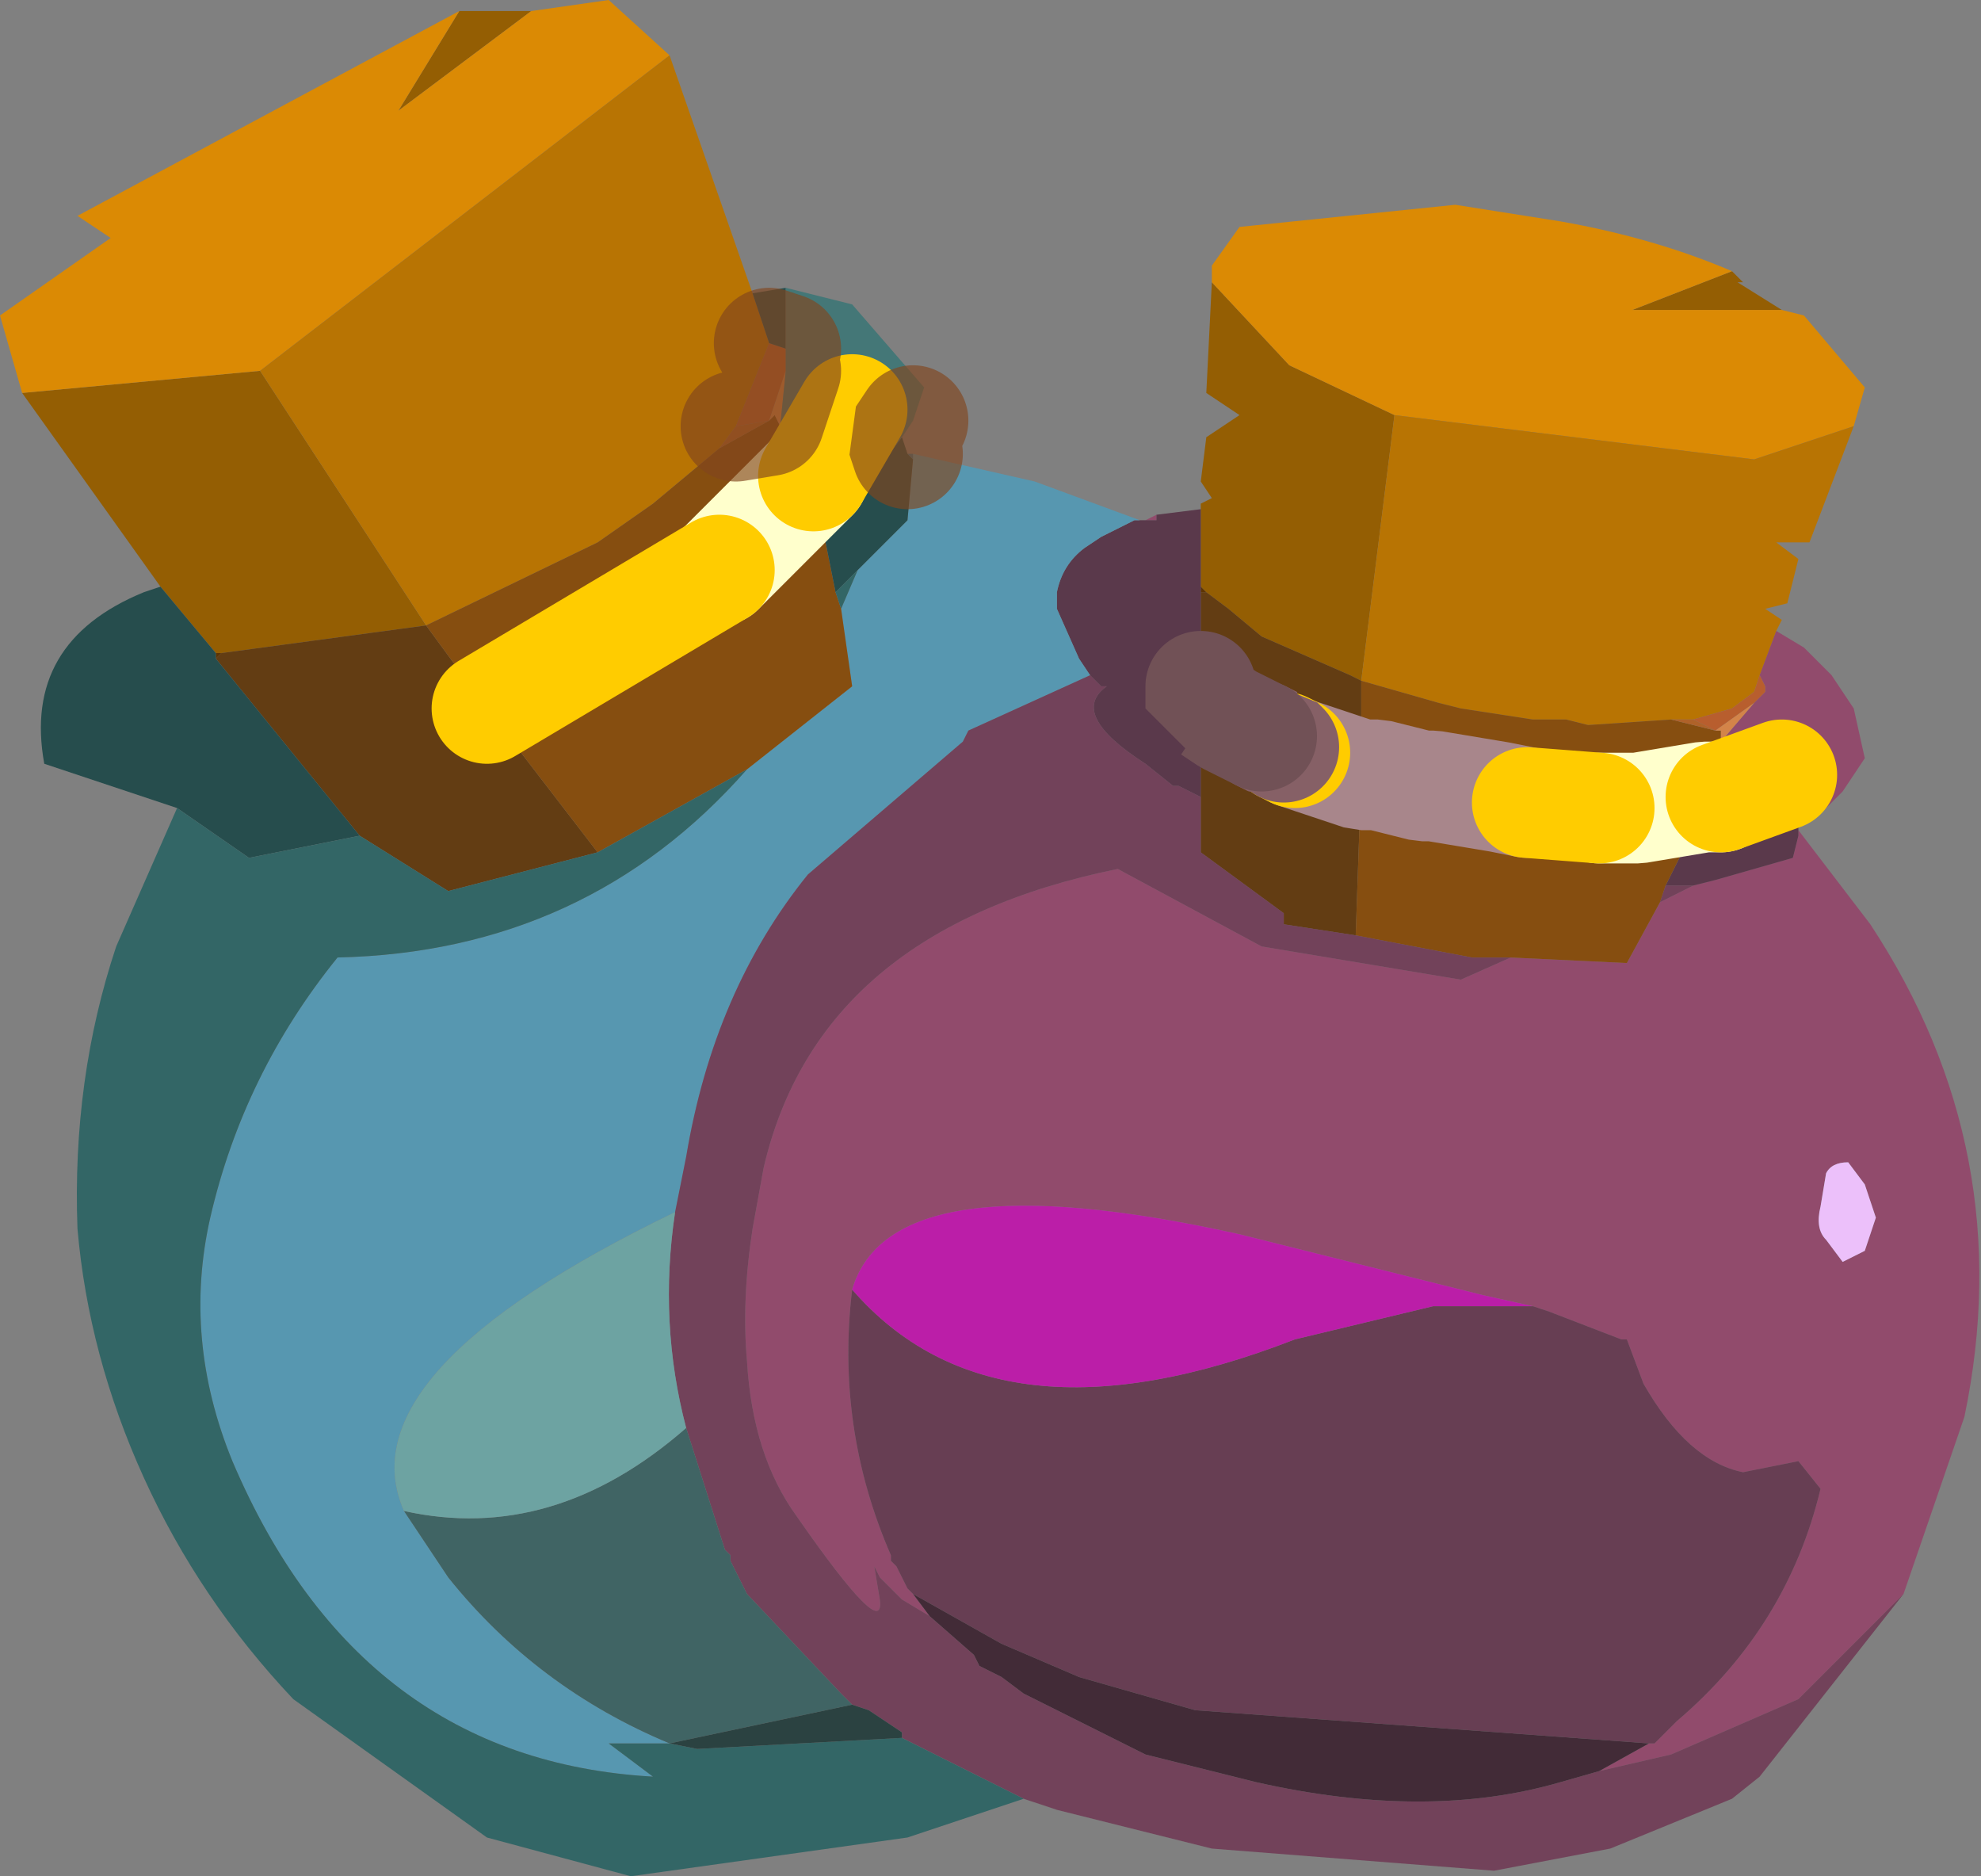 <?xml version="1.0" encoding="UTF-8" standalone="no"?>
<svg xmlns:ffdec="https://www.free-decompiler.com/flash" xmlns:xlink="http://www.w3.org/1999/xlink" ffdec:objectType="shape" height="16.95px" width="17.9px" xmlns="http://www.w3.org/2000/svg">
  <rect width="100%" height="100%" fill="#808080" stroke="none"/>
  <g transform="matrix(1.0, 0.0, 0.0, 1.0, 0.0, -0.05)">
    <path d="M15.65 2.5 L15.75 2.6 15.7 2.6 16.1 2.85 14.75 2.85 15.65 2.5 M1.45 5.35 L0.2 3.6 2.35 3.4 3.85 5.7 2.0 5.95 1.95 5.95 1.45 5.35 M4.15 0.15 L4.8 0.15 3.6 1.05 4.15 0.15 M10.85 4.65 L10.85 4.6 10.95 4.55 10.85 4.4 10.9 4.0 11.2 3.8 10.9 3.6 10.95 2.6 11.65 3.35 12.6 3.8 12.3 6.2 12.2 6.15 11.4 5.8 11.1 5.55 10.9 5.4 10.85 5.35 10.85 4.65" fill="#945e03" fill-rule="evenodd" stroke="none"/>
    <path d="M16.1 2.85 L16.3 2.9 16.85 3.55 16.75 3.9 15.85 4.2 12.6 3.8 11.65 3.35 10.95 2.6 10.95 2.45 11.2 2.1 13.15 1.9 14.1 2.05 Q14.95 2.2 15.65 2.5 L14.75 2.85 16.1 2.85 M0.2 3.6 L0.0 2.9 1.0 2.2 0.7 2.0 4.15 0.15 3.6 1.05 4.8 0.15 5.5 0.05 6.05 0.55 2.35 3.4 0.2 3.6" fill="#db8a04" fill-rule="evenodd" stroke="none"/>
    <path d="M16.75 3.9 L16.35 4.95 16.05 4.95 16.25 5.1 16.15 5.5 15.95 5.55 16.1 5.65 16.05 5.75 15.9 6.15 15.85 6.3 15.65 6.45 15.3 6.55 15.1 6.55 14.35 6.6 14.15 6.55 13.85 6.55 13.2 6.45 13.0 6.4 12.3 6.2 12.6 3.8 15.85 4.2 16.75 3.9 M6.05 0.55 L6.8 2.7 6.95 3.15 6.65 3.9 6.5 4.1 5.9 4.6 5.4 4.95 3.85 5.7 2.35 3.4 6.05 0.55" fill="#b87403" fill-rule="evenodd" stroke="none"/>
    <path d="M16.05 5.75 L16.3 5.9 16.55 6.15 16.75 6.45 16.85 6.9 16.75 7.05 16.65 7.2 16.45 7.4 16.25 7.45 15.5 7.6 15.25 7.65 15.35 7.5 15.45 7.25 15.55 6.75 15.85 6.4 15.95 6.3 15.95 6.25 15.9 6.15 16.05 5.75 M16.25 7.55 L16.9 8.4 Q18.25 10.45 17.75 12.85 L17.2 14.45 16.45 15.2 16.25 15.4 15.1 15.9 14.45 16.05 14.9 15.8 14.95 15.8 15.15 15.6 Q16.15 14.75 16.45 13.5 L16.25 13.25 15.75 13.35 Q15.25 13.25 14.85 12.55 L14.7 12.15 14.65 12.15 14.0 11.9 13.85 11.85 13.4 11.75 13.0 11.65 11.2 11.2 Q8.05 10.5 7.7 11.7 7.55 12.95 8.05 14.1 L8.05 14.15 8.1 14.2 8.2 14.4 8.25 14.45 8.4 14.65 8.15 14.5 7.95 14.3 7.9 14.2 7.95 14.5 Q8.0 14.9 7.2 13.75 6.8 13.2 6.75 12.35 6.7 11.8 6.8 11.15 L6.9 10.6 Q7.4 8.45 10.1 7.9 L11.4 8.6 13.2 8.9 13.65 8.7 14.7 8.75 15.0 8.2 15.3 8.05 15.5 8.0 16.2 7.8 16.25 7.6 16.25 7.55 M10.35 4.75 L10.45 4.7 10.45 4.75 10.35 4.75 M15.55 7.25 L15.45 7.25 15.55 7.25 16.1 7.05 16.25 7.1 16.45 7.05 16.5 6.9 16.4 6.7 16.2 6.6 16.05 6.65 16.0 6.8 16.1 7.0 16.1 7.05 15.55 7.25 M16.45 10.95 Q16.4 11.15 16.5 11.25 L16.65 11.45 16.85 11.35 16.95 11.05 16.85 10.75 16.7 10.55 Q16.55 10.55 16.5 10.65 L16.45 10.95" fill="#993263" fill-opacity="0.671" fill-rule="evenodd" stroke="none"/>
    <path d="M10.9 5.4 L10.85 5.4 10.85 5.35 10.9 5.4 M1.95 5.95 L2.0 5.95 1.95 6.0 1.95 5.95" fill="#5e3402" fill-rule="evenodd" stroke="none"/>
    <path d="M10.85 5.4 L10.9 5.4 11.1 5.55 11.4 5.8 12.2 6.15 12.3 6.2 12.3 7.05 12.25 8.5 11.6 8.4 11.6 8.3 10.85 7.75 10.85 7.25 10.85 6.45 10.85 6.25 10.85 5.4 M11.4 6.7 L11.1 6.55 10.95 6.45 10.85 6.45 10.95 6.45 11.1 6.55 11.4 6.7 11.5 6.75 11.55 6.75 11.6 6.8 11.55 6.75 11.5 6.75 11.4 6.7 M11.7 6.85 L11.6 6.8 11.7 6.85 12.3 7.05 11.7 6.85 M3.85 5.7 L4.4 6.45 5.4 7.75 4.05 8.1 3.25 7.6 1.95 6.0 2.0 5.95 3.85 5.7" fill="#5e3201" fill-opacity="0.851" fill-rule="evenodd" stroke="none"/>
    <path d="M16.25 7.45 L16.25 7.55 16.25 7.6 16.2 7.8 15.5 8.0 15.3 8.05 15.05 8.05 15.25 7.65 15.5 7.6 16.25 7.45 M10.3 4.75 L10.35 4.75 10.45 4.75 10.45 4.7 10.85 4.65 10.85 5.35 10.85 5.4 10.85 6.25 10.85 6.45 10.85 7.25 10.65 7.15 10.6 7.15 10.35 6.95 Q9.65 6.5 10.0 6.25 L9.95 6.25 9.85 6.15 9.75 6.0 9.55 5.55 9.55 5.4 Q9.6 5.15 9.8 5.0 L9.95 4.9 10.25 4.75 10.3 4.75" fill="#481731" fill-opacity="0.671" fill-rule="evenodd" stroke="none"/>
    <path d="M8.25 4.15 L9.35 4.4 10.3 4.75 10.25 4.75 9.95 4.9 9.8 5.0 Q9.6 5.15 9.55 5.4 L9.55 5.55 9.75 6.0 9.85 6.15 8.75 6.65 8.7 6.75 7.3 7.95 Q6.45 9.0 6.2 10.5 L6.1 11.0 Q3.1 12.45 3.65 13.7 L4.05 14.3 Q4.85 15.3 6.05 15.8 L5.5 15.8 5.9 16.1 Q3.25 15.95 2.1 13.25 1.65 12.15 1.9 11.05 2.2 9.75 3.05 8.7 5.3 8.65 6.75 7.0 L7.7 6.25 7.6 5.55 7.75 5.2 8.2 4.75 8.25 4.2 8.25 4.15" fill="#5797b0" fill-rule="evenodd" stroke="none"/>
    <path d="M12.3 6.2 L13.0 6.4 13.2 6.45 13.85 6.55 14.15 6.55 14.35 6.6 15.1 6.55 15.5 6.65 15.55 6.65 15.55 6.75 15.45 7.25 15.4 7.25 14.8 7.35 14.75 7.35 14.45 7.35 14.75 7.35 14.8 7.35 15.4 7.25 15.45 7.25 15.35 7.5 15.25 7.65 15.05 8.05 15.0 8.2 14.7 8.75 13.65 8.7 13.3 8.7 12.25 8.5 12.3 7.05 12.3 6.2 M13.8 7.3 L14.45 7.35 13.8 7.3 13.55 7.25 12.95 7.15 12.85 7.15 12.45 7.05 12.3 7.05 12.45 7.05 12.85 7.15 12.95 7.15 13.55 7.25 13.8 7.3 M7.05 3.9 L7.3 4.4 6.5 5.2 7.3 4.4 7.45 4.9 7.55 5.4 7.6 5.55 7.7 6.25 6.75 7.0 5.4 7.75 4.4 6.45 3.85 5.7 5.4 4.95 5.9 4.6 6.5 4.1 6.95 3.85 7.0 3.8 7.05 3.9 M6.5 5.2 L4.4 6.45 6.5 5.2" fill="#874802" fill-opacity="0.882" fill-rule="evenodd" stroke="none"/>
    <path d="M17.2 14.45 L15.9 16.1 15.65 16.3 14.55 16.75 13.5 16.95 10.95 16.75 9.55 16.4 9.25 16.3 8.15 15.75 8.15 15.7 7.85 15.5 7.7 15.45 7.6 15.35 6.75 14.45 6.6 14.15 6.6 14.1 6.55 14.05 6.2 12.95 Q5.95 12.0 6.1 11.0 L6.2 10.5 Q6.45 9.0 7.3 7.95 L8.7 6.75 8.75 6.65 9.85 6.15 9.95 6.25 10.0 6.25 Q9.65 6.5 10.35 6.95 L10.6 7.15 10.65 7.15 10.85 7.25 10.85 7.75 11.6 8.3 11.6 8.4 12.25 8.5 13.3 8.7 13.65 8.7 13.2 8.9 11.4 8.6 10.1 7.9 Q7.4 8.45 6.9 10.6 L6.8 11.15 Q6.7 11.8 6.75 12.35 6.8 13.2 7.2 13.75 8.0 14.9 7.95 14.5 L7.9 14.2 7.95 14.3 8.15 14.5 8.4 14.65 8.8 15.0 8.85 15.1 9.05 15.2 9.25 15.35 9.35 15.4 10.25 15.85 10.35 15.9 11.35 16.15 Q12.9 16.5 14.1 16.15 L14.45 16.05 15.1 15.9 16.25 15.4 16.45 15.2 17.2 14.45 M15.0 8.2 L15.05 8.05 15.3 8.05 15.0 8.2" fill="#6c2448" fill-opacity="0.671" fill-rule="evenodd" stroke="none"/>
    <path d="M8.25 14.45 L8.2 14.4 8.1 14.2 8.05 14.15 8.05 14.1 Q7.55 12.95 7.7 11.7 9.0 13.2 11.7 12.15 L12.95 11.85 13.3 11.85 13.85 11.85 14.0 11.9 14.65 12.15 14.7 12.15 14.85 12.55 Q15.25 13.25 15.75 13.35 L16.25 13.25 16.45 13.5 Q16.15 14.75 15.15 15.6 L14.95 15.8 14.9 15.8 10.8 15.5 9.75 15.2 9.05 14.9 8.25 14.45" fill="#5b1e3d" fill-opacity="0.671" fill-rule="evenodd" stroke="none"/>
    <path d="M7.7 11.7 Q8.05 10.5 11.2 11.2 L13.0 11.65 13.4 11.75 13.85 11.85 13.3 11.85 12.95 11.85 11.7 12.15 Q9.0 13.2 7.7 11.7" fill="#bb1ea8" fill-rule="evenodd" stroke="none"/>
    <path d="M16.1 7.05 L16.1 7.0 16.0 6.8 16.05 6.65 16.2 6.6 16.4 6.7 16.5 6.9 16.45 7.05 16.25 7.1 16.1 7.05 M7.7 3.75 Q7.15 3.55 7.65 3.3 L7.75 3.3 Q8.3 3.6 7.7 3.75" fill="#ffffcc" fill-rule="evenodd" stroke="none"/>
    <path d="M15.3 6.55 L15.65 6.45 15.85 6.3 15.9 6.15 15.95 6.25 15.95 6.3 15.85 6.4 15.5 6.65 15.3 6.55 M7.1 3.2 L7.1 3.4 6.95 3.85 6.65 3.9 6.95 3.15 7.1 3.2" fill="#b85e2e" fill-rule="evenodd" stroke="none"/>
    <path d="M15.1 6.55 L15.3 6.55 15.5 6.65 15.1 6.55 M6.5 4.1 L6.65 3.9 6.95 3.85 6.5 4.1" fill="#af6229" fill-rule="evenodd" stroke="none"/>
    <path d="M15.85 6.4 L15.55 6.75 15.55 6.65 15.5 6.65 15.85 6.4 M7.1 3.4 L7.05 3.9 7.0 3.8 6.95 3.85 7.1 3.4" fill="#d38449" fill-rule="evenodd" stroke="none"/>
    <path d="M16.45 10.95 L16.5 10.65 Q16.55 10.55 16.7 10.55 L16.85 10.75 16.95 11.05 16.85 11.35 16.65 11.45 16.5 11.25 Q16.4 11.15 16.45 10.95" fill="#ecc0fa" fill-rule="evenodd" stroke="none"/>
    <path d="M1.6 7.35 L0.4 6.95 Q0.2 5.85 1.3 5.4 L1.45 5.35 1.95 5.95 1.95 6.0 3.25 7.6 2.25 7.8 1.6 7.35 M6.8 2.7 L7.1 2.65 7.1 3.2 6.95 3.15 6.8 2.7 M8.15 4.0 L8.2 4.15 8.25 4.2 8.2 4.75 7.75 5.2 7.55 5.4 7.45 4.9 8.15 4.0" fill="#264d4d" fill-rule="evenodd" stroke="none"/>
    <path d="M7.1 2.65 L7.7 2.8 8.35 3.55 8.25 3.85 8.15 4.0 7.45 4.9 7.3 4.4 7.05 3.9 7.1 3.4 7.1 3.2 7.1 2.65 M7.35 4.35 L7.3 4.4 7.35 4.35 7.7 3.75 Q8.3 3.6 7.75 3.3 L7.65 3.3 Q7.15 3.55 7.7 3.75 L7.35 4.35" fill="#3a7575" fill-opacity="0.863" fill-rule="evenodd" stroke="none"/>
    <path d="M8.2 4.15 L8.25 4.15 8.25 4.2 8.2 4.15" fill="#157099" fill-opacity="0.702" fill-rule="evenodd" stroke="none"/>
    <path d="M9.25 16.3 L8.2 16.65 5.7 17.0 4.4 16.65 2.65 15.4 Q1.8 14.5 1.3 13.4 0.8 12.3 0.7 11.15 0.65 9.8 1.05 8.6 L1.6 7.35 2.25 7.8 3.25 7.6 4.05 8.1 5.4 7.75 6.75 7.0 Q5.3 8.65 3.05 8.7 2.2 9.75 1.9 11.05 1.65 12.15 2.1 13.25 3.25 15.95 5.9 16.1 L5.5 15.8 6.05 15.8 6.3 15.85 8.15 15.75 9.25 16.3 M7.55 5.4 L7.75 5.2 7.6 5.55 7.55 5.4" fill="#336666" fill-rule="evenodd" stroke="none"/>
    <path d="M8.4 14.65 L8.25 14.45 9.05 14.9 9.75 15.2 10.8 15.5 14.9 15.8 14.45 16.05 14.1 16.15 Q12.9 16.5 11.35 16.15 L10.35 15.9 10.25 15.85 9.35 15.4 9.25 15.35 9.05 15.2 8.85 15.1 8.8 15.0 8.4 14.65" fill="#422b37" fill-rule="evenodd" stroke="none"/>
    <path d="M6.2 12.95 L6.55 14.05 6.6 14.1 6.6 14.15 6.75 14.45 7.6 15.35 7.7 15.45 6.05 15.8 Q4.85 15.3 4.05 14.3 L3.65 13.7 Q5.0 14.0 6.2 12.95" fill="#406464" fill-rule="evenodd" stroke="none"/>
    <path d="M7.7 15.45 L7.85 15.5 8.15 15.7 8.15 15.75 6.3 15.85 6.05 15.8 7.7 15.45" fill="#2b4241" fill-rule="evenodd" stroke="none"/>
    <path d="M6.1 11.0 Q5.95 12.0 6.2 12.95 5.0 14.0 3.65 13.7 3.1 12.45 6.1 11.0" fill="#6da3a2" fill-rule="evenodd" stroke="none"/>
    <path d="M15.45 7.25 L15.55 7.25 M15.45 7.25 L15.4 7.25 14.8 7.35 14.75 7.35 14.45 7.35 M7.3 4.4 L7.35 4.35 M6.5 5.2 L7.3 4.4" fill="none" stroke="#ffffcc" stroke-linecap="round" stroke-linejoin="bevel" stroke-width="1.0"/>
    <path d="M11.7 6.85 L12.3 7.05 12.45 7.05 12.85 7.15 12.95 7.15 13.55 7.25 13.8 7.3" fill="none" stroke="#a8868b" stroke-linecap="round" stroke-linejoin="bevel" stroke-width="1.0"/>
    <path d="M15.55 7.25 L16.1 7.05 M11.6 6.8 L11.7 6.85 M14.45 7.35 L13.8 7.3 M7.35 4.35 L7.7 3.75 M4.4 6.45 L6.5 5.2" fill="none" stroke="#ffcc00" stroke-linecap="round" stroke-linejoin="bevel" stroke-width="1.0"/>
    <path d="M11.4 6.7 L11.5 6.75 11.55 6.75 11.6 6.8" fill="none" stroke="#866066" stroke-linecap="round" stroke-linejoin="bevel" stroke-width="1.0"/>
    <path d="M10.85 6.25 L10.85 6.45 10.95 6.45 11.1 6.55 11.4 6.7" fill="none" stroke="#715156" stroke-linecap="round" stroke-linejoin="bevel" stroke-width="1.0"/>
    <path d="M8.25 3.85 L8.15 4.0 8.2 4.15 M6.95 3.85 L6.65 3.9 M7.1 3.2 L6.95 3.15 M7.1 3.4 L6.95 3.85" fill="none" stroke="#82461e" stroke-linecap="round" stroke-linejoin="bevel" stroke-opacity="0.651" stroke-width="1.0"/>
  </g>
</svg>
